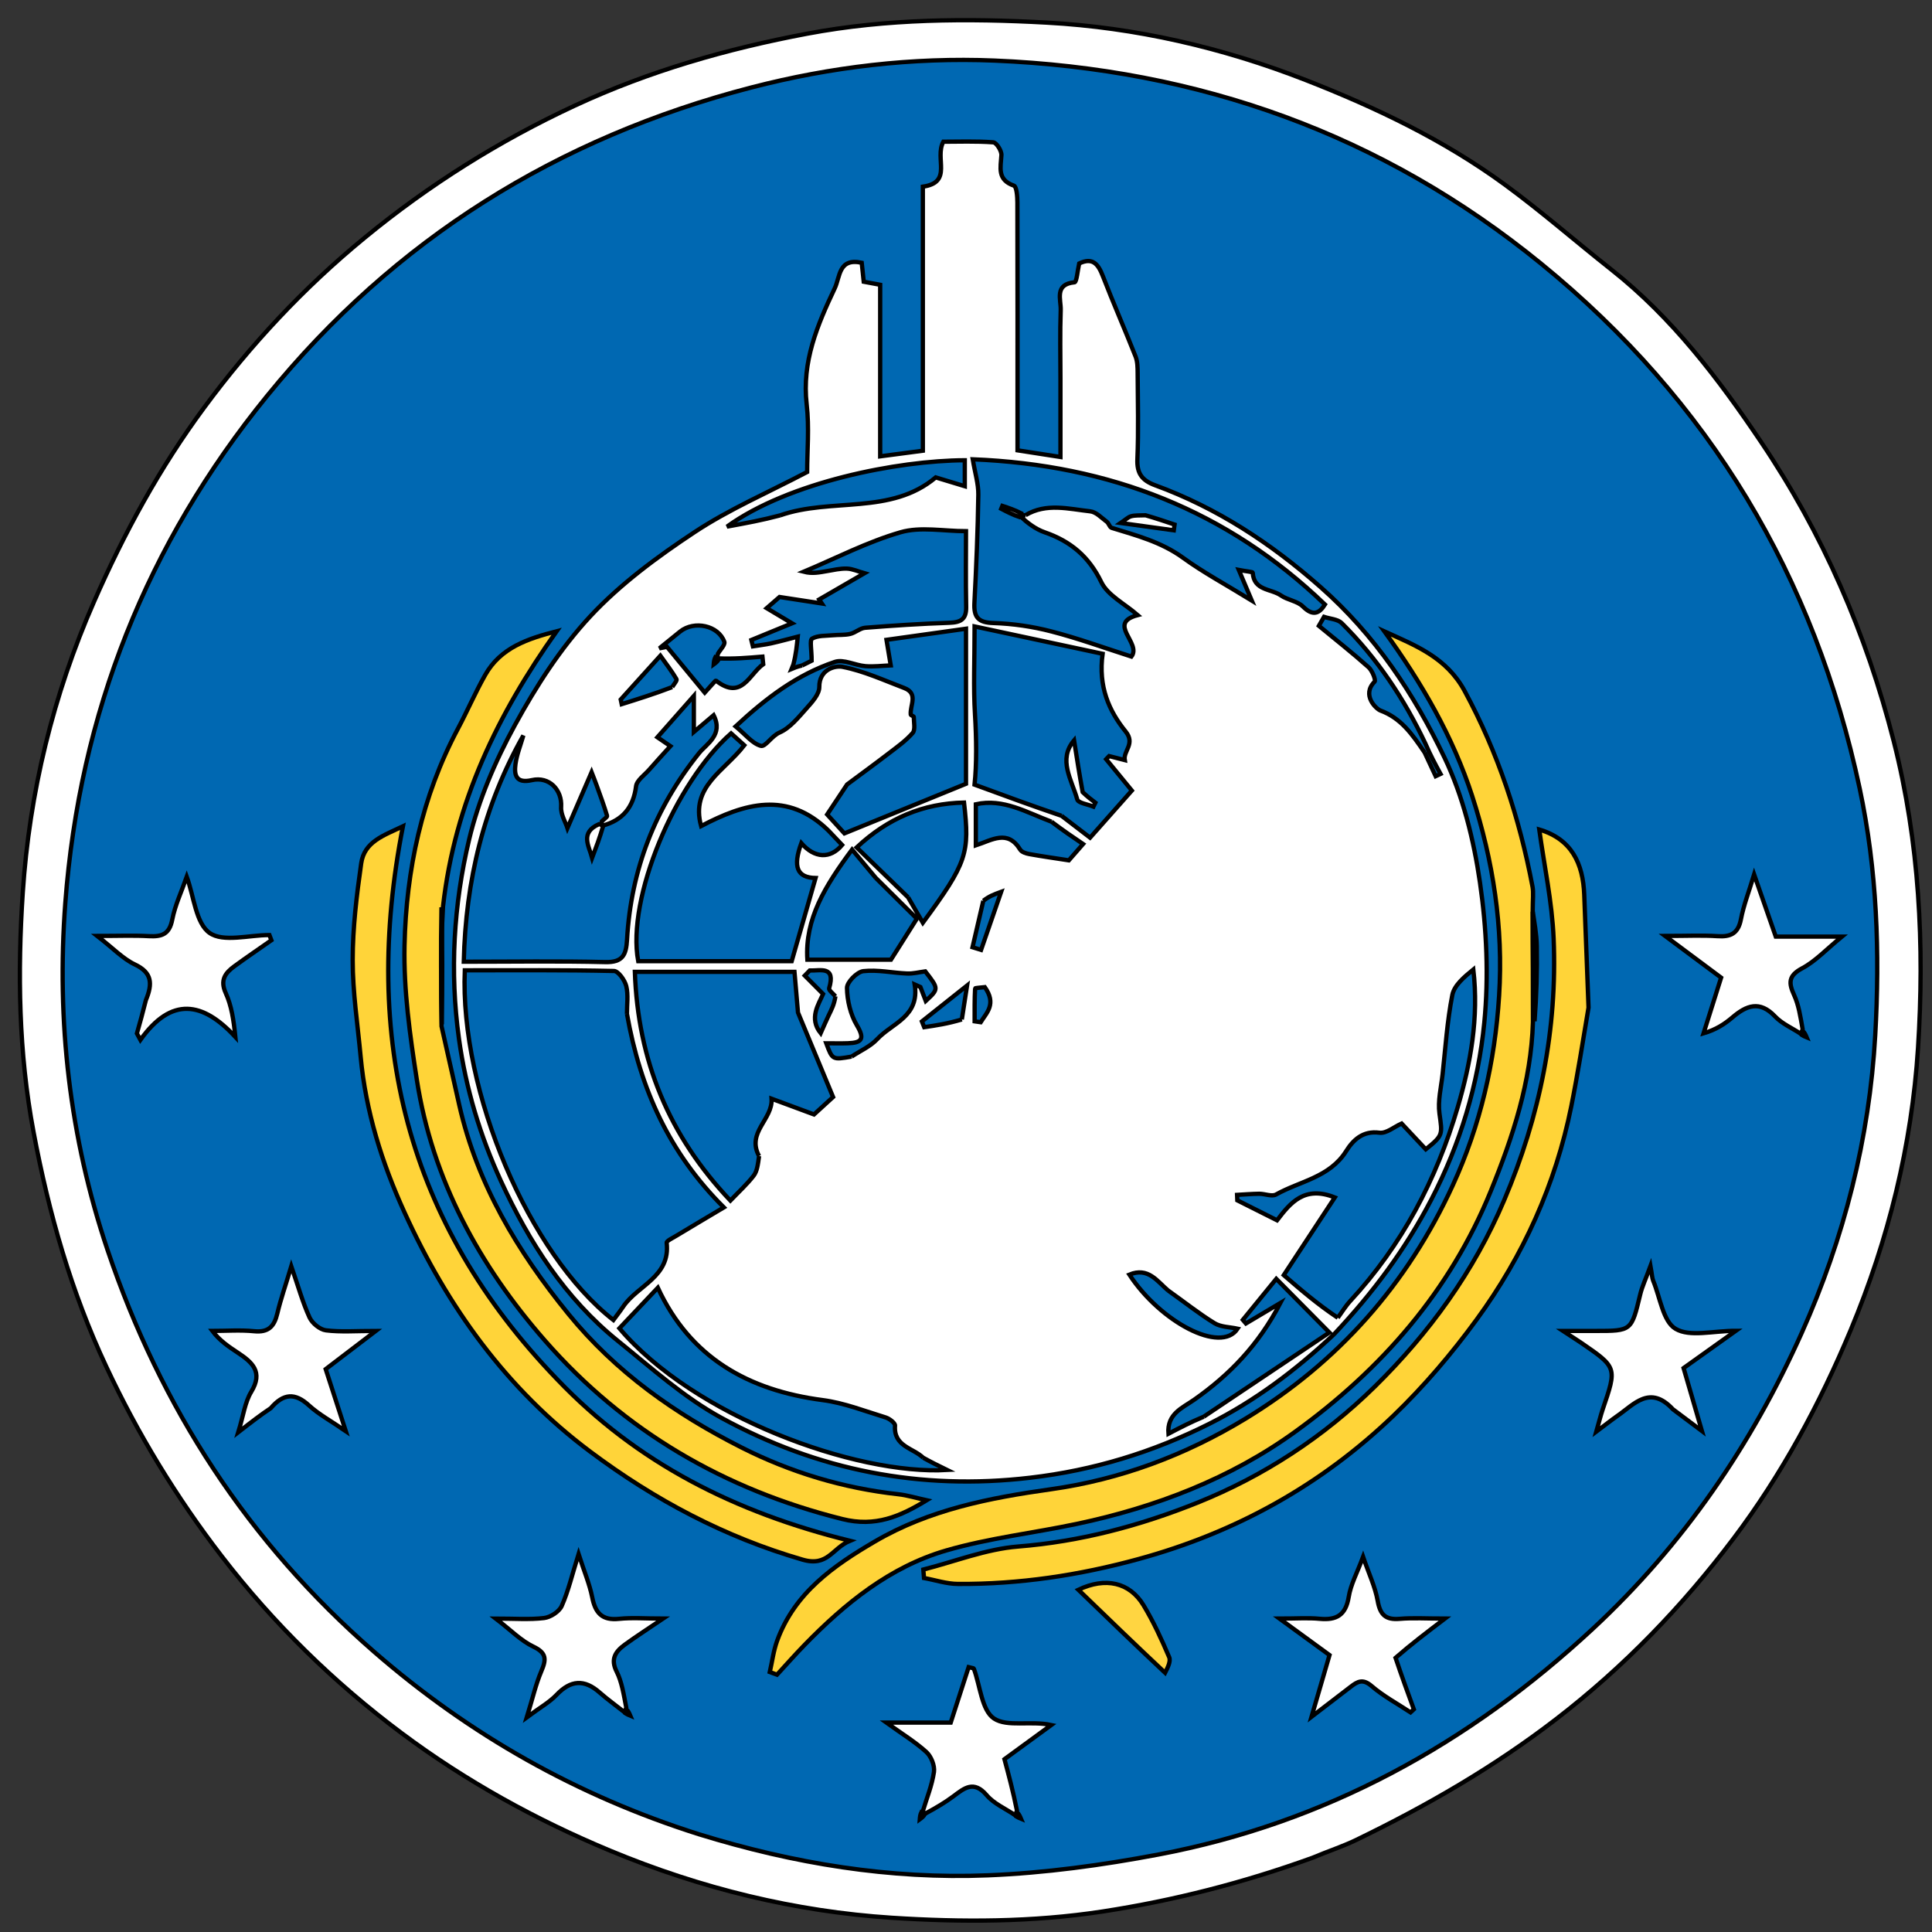 <svg id="vector" xmlns="http://www.w3.org/2000/svg" width="200" height="200" viewBox="0 0 450 450"><rect x="0" y="0" width="450" height="450" fill="#333333" stroke="none"/><g id="g_0"><path fill="#FFFFFF" d="M305.69,432.72C289.55,438.55 273.43,442.67 256.76,445.23C240.39,447.73 223.99,447.73 207.75,446.69C185.19,445.23 163.22,439.83 142.17,431.08C124.83,423.87 108.49,414.85 93.53,403.67C77.75,391.88 63.72,378.17 51.6,362.42C40.99,348.63 32.1,333.98 24.75,318.31C16.57,300.89 11.38,282.63 7.82,263.71C4.32,245.15 4.08,226.47 5.3,207.96C6.85,184.58 12.38,161.85 21.89,140.17C28.9,124.17 37.17,108.98 47.55,94.93C58.4,80.25 70.71,67.06 84.88,55.42C99.97,43.01 116.29,32.78 133.93,24.58C151.21,16.55 169.33,11.36 188.09,7.83C206.64,4.34 225.29,4.25 243.84,5.27C264.5,6.4 284.74,11.07 304.11,18.64C320.47,25.04 336.31,32.61 350.54,43.03C359.06,49.27 367.04,56.26 375.33,62.81C389.51,74 400.31,88.28 410.23,103.01C424.58,124.31 434.73,147.66 441.1,172.7C447.09,196.26 448.27,220.21 446.74,244.14C445.29,266.71 439.87,288.68 431.09,309.72C423.86,327.04 415,343.47 403.74,358.39C391.88,374.1 378.29,388.22 362.52,400.36C347.96,411.59 332.27,420.62 315.84,428.58C312.68,430.11 309.29,431.19 305.69,432.72z" stroke="#000000"/></g><g id="g_1"><path fill="#0068B2" d="M162.75,427.22C134.38,418.23 109.41,404.09 87.22,384.81C57.85,359.29 37.45,327.89 25.06,291.18C16.21,264.94 13.14,237.78 15.21,210.33C18.53,166.17 34.16,126.65 62.28,92.13C91.97,55.67 129.81,32.09 175.06,20.36C193.54,15.58 212.52,13.32 231.65,14.11C279.18,16.09 321.9,31.19 358.99,61.44C398.2,93.42 422.63,134.21 433.16,183.67C437.21,202.72 437.87,221.92 436.78,241.1C435.42,265.14 429.54,288.36 419.67,310.42C407.98,336.57 392.04,359.82 371.02,379.35C342.17,406.15 308.77,424.59 269.85,431.95C256.75,434.43 243.4,436.26 230.09,436.8C207.31,437.72 184.95,434.08 162.75,427.22z" stroke="#000000"/></g><g id="g_2"><path fill="#FFD439" d="M357.05,238.1C356.63,251.93 352.38,264.78 347.22,277.45C337.74,300.73 321.77,318.94 301.78,333.4C286.63,344.38 269.16,351.07 250.78,354.95C240.67,357.08 230.29,358.26 220.4,361.13C207.29,364.94 196.84,373.44 187.41,383.12C185.21,385.38 183.12,387.75 180.98,390.07C180.42,389.86 179.86,389.66 179.3,389.45C179.86,387 180.17,384.45 181.03,382.11C185.1,371 194.13,364.68 203.78,359.04C216.46,351.62 230.45,348.89 244.82,346.87C260.94,344.6 276.05,338.96 290.04,330.47C311.74,317.29 327.81,299.07 338.38,276.08C344.8,262.11 348.2,247.41 349.17,231.94C350.18,215.91 347.78,200.53 342.92,185.47C338.42,171.54 331.1,159 322.46,147.07C329.7,150.35 336.9,153.11 341.14,160.94C348.92,175.33 353.92,190.55 356.95,206.51C357.22,207.96 357,209.5 357,211.91C357.02,221.25 357.04,229.67 357.05,238.1z" stroke="#000000"/><path fill="#FFD438" d="M102.84,239.03C104.22,245.16 105.59,251.29 106.98,257.42C111.17,275.86 120.55,291.49 132.39,306.04C143.47,319.65 157.37,329.39 172.74,337.16C184.18,342.94 196.41,346.63 209.25,348.04C211.33,348.27 213.37,348.9 215.84,349.44C209.64,353.22 203.9,355.74 196.18,353.81C168.79,346.95 145.44,333.41 126.91,312.23C111.63,294.77 100.7,274.77 97.09,251.51C95.49,241.17 94,230.65 94.22,220.24C94.61,202.63 98.26,185.52 106.66,169.72C108.86,165.59 110.71,161.27 113.01,157.21C116.62,150.81 122.99,148.75 129.65,147.03C115.95,166.3 105.94,186.85 103.19,211.12C102.64,220.77 102.74,229.9 102.84,239.03z" stroke="#000000"/><path fill="#FFD438" d="M370,234.69C368.66,242.68 367.48,250.21 365.98,257.69C362.31,275.86 354.82,292.47 343.93,307.36C338.14,315.29 331.68,322.88 324.62,329.68C307.75,345.89 287.86,356.94 265.16,363.14C251.34,366.92 237.4,369.02 223.13,368.93C220.49,368.92 217.86,368.03 215.22,367.55C215.17,366.89 215.11,366.23 215.06,365.58C222.39,363.72 229.64,360.82 237.07,360.22C251.66,359.06 265.44,355.4 278.89,350.01C294.46,343.76 308.35,334.62 320.2,322.98C332.87,310.52 343.25,296.26 350.35,279.55C358.68,259.94 362.75,239.74 361.87,218.6C361.51,210.09 359.68,201.64 358.52,193.21C366.03,195.43 368.73,201.08 369,208.45C369.32,217.04 369.66,225.63 370,234.69z" stroke="#000000"/><path fill="#FFD439" d="M129.75,321.25C148.4,340.78 171.13,352.24 197.97,358.88C193.82,360.59 192.86,365 186.92,363.27C168.77,358 152.59,349.41 137.52,338.15C117.9,323.49 104.2,304.31 94.2,282.36C88.96,270.88 85.18,258.81 84,246.11C83.31,238.61 82.14,231.1 82.15,223.6C82.15,216.1 83.07,208.55 84.13,201.1C84.85,196.03 89.37,194.6 93.85,192.46C84.19,241.84 94.64,284.85 129.75,321.25z" stroke="#000000"/><path fill="#FFD541" d="M271.37,389.62C264.43,383.11 257.83,376.73 251.17,370.29C257.48,367.29 263.1,368.52 266.36,373.91C268.67,377.74 270.56,381.85 272.32,385.98C272.75,386.96 271.95,388.47 271.37,389.62z" stroke="#000000"/><path fill="#FFE071" d="M102.91,238.56C102.74,229.9 102.64,220.77 102.83,211.33C103.07,220.05 103.03,229.07 102.91,238.56z" stroke="#000000"/><path fill="#FFE072" d="M357.43,237.87C357.04,229.67 357.02,221.25 357.01,212.34C357.35,214.69 357.9,217.5 357.95,220.33C358.05,226.1 357.88,231.88 357.43,237.87z" stroke="#000000"/></g><g id="g_3"><path fill="#FFFFFF" d="M310.72,310.78C301.79,319.16 292.32,326.28 281.71,331.61C268.57,338.22 254.76,342.46 239.94,344.19C214.33,347.2 190.4,342.45 168.08,330.27C159.36,325.52 151.74,318.64 143.93,312.33C131.59,302.37 123.22,289.3 116.68,275.1C111.85,264.58 108.5,253.56 106.9,241.95C104.73,226.28 105.66,210.74 109.26,195.57C111.45,186.34 115.36,177.27 119.92,168.9C124.84,159.89 130.55,150.99 137.51,143.52C144.53,136 153.1,129.69 161.74,123.97C169.84,118.61 178.91,114.71 188,109.94C188,105.13 188.52,99.58 187.89,94.17C186.74,84.24 190.39,75.68 194.43,67.14C195.7,64.47 195.3,60.03 200.71,61.2C200.85,62.46 201,63.89 201.18,65.62C202.23,65.82 203.45,66.04 205.01,66.33C205.01,79.44 205.01,92.54 205.01,106.29C208.57,105.82 211.68,105.41 214.95,104.98C214.95,84.24 214.95,63.94 214.95,43.48C221.99,42.47 217.62,36.92 219.72,33.01C223.17,33.01 227.27,32.85 231.35,33.15C232.09,33.2 233.32,35.14 233.25,36.14C233.07,39.07 232.23,41.87 236.15,43.24C236.81,43.47 236.96,45.8 236.97,47.16C237.02,64.65 237,82.14 237,99.63C237,101.28 237,102.93 237,104.89C240.24,105.39 243.24,105.86 247,106.44C247,100.04 247,94.12 247,88.21C247,82.88 246.87,77.54 247.06,72.22C247.14,69.76 245.52,66.21 250.29,65.75C250.78,65.7 251.01,62.9 251.36,61.37C254.56,59.84 255.82,61.57 256.89,64.35C259.32,70.63 262.03,76.79 264.5,83.05C264.96,84.22 264.97,85.62 264.98,86.91C265.02,93.57 265.2,100.25 264.92,106.9C264.77,110.28 265.99,111.9 269.06,113.03C283.48,118.32 295.98,126.5 307.57,136.73C320.3,147.95 329.36,161.62 336.46,176.48C340.76,185.46 343.27,195.63 344.71,205.54C346.27,216.27 346.78,227.43 345.72,238.2C344.31,252.57 340.14,266.4 333.35,279.46C327.36,290.99 319.78,301.15 310.72,310.78M331.83,175.29C332.69,177.12 333.55,178.96 334.4,180.8C334.78,180.63 335.16,180.45 335.53,180.27C334.38,178.16 333.23,176.04 332,173.19C327.07,162.75 320.72,153.28 312.51,145.13C311.58,144.21 309.78,144.14 308.39,143.68C307.99,144.37 307.59,145.07 307.19,145.77C311.06,148.96 315.01,152.07 318.75,155.41C319.62,156.17 320.51,158.43 320.17,158.78C317.08,161.88 320.53,165.13 321.54,165.5C326.29,167.27 328.85,170.89 331.83,175.29M167.26,153.35C167.14,153.21 167.03,153.07 167.22,152.26C167.76,151.33 168.95,150.16 168.71,149.5C167.34,145.68 161.72,144.46 158.41,147.1C156.79,148.39 155.19,149.71 153.58,151.01C154.17,150.89 154.77,150.78 155.36,150.66C158.28,154.2 161.2,157.75 164.15,161.33C165.26,160.12 166.67,158.46 166.75,158.52C172.78,163.25 174.52,156.98 177.77,154.71C177.71,154.12 177.65,153.53 177.59,152.94C174.24,153.22 170.9,153.51 167.26,153.35M186.83,155C187.92,154.46 189.01,153.91 189.05,153.89C189.05,151.32 188.56,149.1 189.15,148.75C190.48,147.98 192.34,148.12 194,147.96C195.34,147.83 196.74,147.96 198.04,147.65C199.24,147.37 200.32,146.32 201.5,146.22C208.02,145.71 214.56,145.27 221.1,145.06C223.77,144.97 225.09,144.27 225.04,141.36C224.91,135.04 225,128.72 225,123.72C219.76,123.72 214.41,122.63 209.77,123.97C202.01,126.21 194.7,130.02 187.2,133.17C189.21,133.69 190.9,133.31 192.6,133.02C194.15,132.76 195.74,132.38 197.29,132.44C198.61,132.5 199.9,133.11 201.35,133.52C197.25,135.9 194.02,137.76 190.8,139.63C191,139.94 191.2,140.25 191.41,140.56C188.31,140.08 185.22,139.61 181.57,139.05C181.15,139.41 180.03,140.38 178.58,141.65C180.7,142.92 182.38,143.93 184.48,145.18C181.05,146.59 178.03,147.83 175,149.07C175.12,149.56 175.25,150.05 175.37,150.54C176.77,150.31 178.19,150.16 179.57,149.86C181.66,149.39 183.73,148.82 185.81,148.29C185.61,150.33 185.42,152.38 184.78,154.8C184.65,155.14 184.52,155.47 184.38,155.81C184.95,155.57 185.51,155.32 186.83,155M238.87,119.99C243.73,117.09 248.91,118.55 253.95,119.1C255.31,119.25 256.56,120.62 257.79,121.53C258.27,121.88 258.45,122.81 258.93,122.95C264.69,124.72 270.47,126.23 275.53,129.9C280.24,133.32 285.41,136.1 291.56,139.88C290.18,136.62 289.49,135 288.54,132.75C290.31,133.09 291.78,133.2 291.79,133.38C292.02,137.61 296.07,137.1 298.35,138.69C299.9,139.77 302.17,139.99 303.46,141.26C305.86,143.65 307.32,142.83 308.61,140.8C285.88,118.94 258.54,108.27 226.57,106.98C227.1,110.17 227.91,112.7 227.87,115.22C227.75,123.61 227.4,132.01 226.96,140.39C226.78,143.78 227.84,145.02 231.43,145.12C235.92,145.26 240.48,145.93 244.84,147.06C251.14,148.68 257.28,150.93 263.53,152.93C265.97,149.78 257.7,145.19 265,143.27C261.91,140.59 258.01,138.67 256.51,135.58C253.61,129.6 249.36,126.07 243.32,123.98C241.16,123.23 239.25,121.74 237.67,120.27C237.8,120.15 237.94,120.04 238.87,119.99M140.28,192.33C140.16,192.19 140.04,192.06 140.2,191.28C140.62,190.85 141.48,190.3 141.4,190.02C140.69,187.65 139.83,185.32 138.99,182.99C138.65,182.02 138.26,181.07 137.79,179.86C135.83,184.4 134.1,188.39 132.17,192.87C131.73,191.52 130.58,189.69 130.7,187.95C130.95,183.99 127.95,180.78 123.87,181.71C120.2,182.54 119.71,180.54 120.07,177.94C120.38,175.69 121.27,173.52 121.9,171.31C112.68,187.61 108.46,205.15 108.02,224C119.37,224 130.18,223.82 140.98,224.09C145.12,224.2 145.85,222.31 146.05,218.86C146.97,202.59 152.58,188.16 162.84,175.4C164.57,173.25 168.54,171.17 166.22,166.59C164.73,167.86 163.54,168.86 161.61,170.49C161.61,167.12 161.61,164.58 161.61,162.1C158.64,165.47 155.92,168.56 153.12,171.72C154,172.32 154.91,172.94 156.15,173.79C154.47,175.64 152.82,177.44 151.22,179.27C150.12,180.53 148.33,181.74 148.15,183.14C147.54,188.01 145.05,191.07 140.28,192.33M146.03,236.14C146.02,233.98 146.37,231.73 145.87,229.69C145.53,228.31 144.02,226.18 143,226.16C131.41,225.91 119.82,226 108.26,226C107.09,254.26 123.24,292.16 142.87,307.46C143.6,306.47 144.42,305.43 145.16,304.33C148.5,299.38 156.19,297.4 155.28,289.47C155.23,289.02 156.69,288.35 157.49,287.86C161.08,285.69 164.69,283.56 168.6,281.23C155.94,268.61 149.15,253.78 146.03,236.14M176.8,269.27C173.82,263.72 180.03,260.77 179.71,255.91C183.46,257.3 186.41,258.39 189.6,259.58C190.89,258.4 192.57,256.86 194.04,255.52C191.04,248.3 188.24,241.54 185.87,235.85C185.55,232.08 185.29,229.07 185.05,226.36C172.14,226.36 160.1,226.36 147.87,226.36C148.58,247.04 155.79,264.52 170.12,279.64C172.19,277.48 174.04,275.8 175.54,273.85C176.34,272.81 176.53,271.3 176.8,269.27M193,193.5C183.4,184.06 173.27,187.18 163.3,192.41C160.77,183.15 168.72,179.63 173.36,173.59C172.36,172.69 171.31,171.74 170.28,170.81C157.28,182.27 145.91,209.21 148.65,223.88C160.6,223.88 172.56,223.88 184.4,223.88C186.28,217.33 188.11,210.93 189.96,204.51C185.62,204.41 184.64,201.9 186.64,196.39C189.71,199.9 193.34,200.15 196.15,196.81C195.29,195.89 194.4,194.95 193,193.5M247.26,190.02C249.55,191.78 251.85,193.54 253.9,195.11C257.41,191.16 260.63,187.53 263.63,184.14C262.12,182.3 259.88,179.57 257.64,176.83C257.87,176.59 258.11,176.35 258.34,176.11C259.56,176.42 260.77,176.73 261.98,177.04C261.61,174.86 264.5,173.25 262.18,170.38C258.31,165.6 255.77,159.92 256.82,152.28C247.18,150.22 237.4,148.13 227,145.91C227,153.75 226.7,160.07 227.09,166.34C227.44,172.17 227.5,177.97 226.99,182.76C233.97,185.33 240.24,187.64 247.26,190.02M311.6,306.93C312.56,305.63 313.4,304.22 314.49,303.04C326.53,290.03 334.57,274.79 339.53,257.89C342.55,247.59 344.46,237.07 343.17,225.81C341.07,227.53 338.73,229.46 338.27,231.77C337.08,237.82 336.68,244.03 336.01,250.19C335.67,253.25 334.87,256.4 335.28,259.37C335.94,264.24 336.2,264.42 332.09,267.69C330.12,265.59 328.14,263.49 326.46,261.69C324.75,262.45 322.91,264.05 321.3,263.83C317.39,263.31 315.13,265.59 313.54,268.13C309.68,274.25 302.78,275.1 297.22,278.22C296.25,278.76 294.62,278.05 293.3,278.05C291.58,278.07 289.86,278.22 288.14,278.31C288.16,278.74 288.17,279.16 288.19,279.58C291.17,281.07 294.15,282.57 297.45,284.23C300.56,280.16 303.83,276.09 310.9,278.91C306.95,284.91 303.12,290.74 299.01,297C302.85,300.31 306.95,303.85 311.6,306.93M225,155.54C225,152.76 225,149.98 225,146.44C218.24,147.38 212.12,148.24 206.48,149.03C206.89,151.51 207.18,153.25 207.47,154.98C205.5,155.06 203.51,155.32 201.56,155.16C199.16,154.96 196.48,153.49 194.45,154.17C185.64,157.12 178.39,162.64 171.34,169.19C173.61,171.06 175.18,173.14 177.19,173.72C178.29,174.04 179.66,171.46 181.58,170.62C184.04,169.54 185.98,167.07 187.88,164.96C189.16,163.53 190.84,161.68 190.83,160.03C190.79,155.9 194.51,154.98 196.24,155.32C201.17,156.28 205.87,158.45 210.61,160.25C213.99,161.54 211.91,164.3 212.13,166.44C212.15,166.64 212.84,166.8 212.84,166.98C212.84,168.26 213.24,169.95 212.58,170.72C211,172.54 208.96,173.98 207.03,175.46C203.67,178.04 200.24,180.53 197.3,182.72C195.65,185.21 194.14,187.49 192.66,189.71C194.13,191.32 195.91,193.26 196.68,194.11C206.52,190.09 215.6,186.39 225,182.56C225,174.42 225,165.48 225,155.54M215.03,339.53C212.64,337.24 208.11,336.89 208.47,332.05C208.51,331.46 207.18,330.43 206.32,330.16C201.46,328.68 196.62,326.76 191.63,326.11C174.3,323.84 160.78,316.26 153.22,299.94C150.12,303.21 147.21,306.29 144.27,309.39C161.57,329.83 199.22,343.62 220.6,342.39C218.41,341.32 217.03,340.64 215.03,339.53M203.99,204.49C202.21,202.36 200.43,200.22 198.47,197.88C192.16,206.39 187.45,214.04 188.05,223.53C195.34,223.53 202.1,223.53 207.52,223.53C209.75,219.99 211.62,217.04 213.56,213.97C210.65,211.08 207.57,208.04 203.99,204.49M211.52,209.01C212.6,210.88 213.68,212.75 214.95,214.93C225.31,200.83 225.87,198.76 224.54,186.93C215.05,187.14 206.91,190.5 199.53,197.38C203.42,201.15 207.22,204.83 211.52,209.01M280.38,329.97C290.09,323.47 299.79,316.97 309.64,310.37C304.94,305.63 301.21,301.85 297.27,297.87C294.64,301.09 292.06,304.26 289.48,307.42C289.72,307.7 289.96,307.98 290.2,308.26C292.65,306.81 295.1,305.35 298.23,303.49C293.11,313.33 286.32,320.28 278.15,326.02C275.45,327.92 271.78,329.27 272.15,333.95C274.8,332.56 277.21,331.3 280.38,329.97M181.71,120.04C193.58,115.87 207.5,120.01 217.95,111.2C220.26,111.9 222.37,112.54 224.72,113.25C224.72,110.98 224.72,109.09 224.72,107.2C209.13,107.27 183.76,112.24 169.33,122.66C174.03,121.79 177.51,121.16 181.71,120.04M198.35,246.1C200.37,244.76 202.73,243.74 204.33,242.02C207.82,238.28 214.24,236.81 213.05,229.31C213.49,229.51 213.94,229.71 214.38,229.9C214.78,230.95 215.19,231.99 215.63,233.14C218.67,230.32 218.67,230.32 215.51,226.25C214.05,226.44 212.67,226.81 211.3,226.75C207.88,226.61 204.42,225.82 201.08,226.2C199.61,226.37 197.25,228.77 197.28,230.12C197.33,233.06 198.09,236.31 199.59,238.82C201.5,242.03 200.71,242.88 197.49,242.99C195.83,243.05 194.16,243 192.45,243C193.89,246.88 193.89,246.88 198.35,246.1M244.91,191.39C239.16,189.26 233.68,185.89 227.29,187.33C227.29,190.73 227.29,193.78 227.29,196.9C231.07,195.68 234.69,193.12 237.62,197.89C237.97,198.47 238.98,198.79 239.74,198.93C242.65,199.46 245.59,199.87 248.95,200.39C249.65,199.58 250.85,198.22 252.27,196.59C249.9,194.99 247.67,193.47 244.91,191.39M272.05,300.56C269.52,298.42 267.45,295.08 263.05,296.88C270.23,307.86 284.34,315.4 288.26,309.48C286.43,309.08 284.36,309.11 282.87,308.19C279.33,306.02 276.06,303.41 272.05,300.56M156.57,160.04C156.93,159.41 157.76,158.5 157.57,158.19C156.5,156.36 155.19,154.68 153.81,152.73C150.02,156.92 147.3,159.93 144.58,162.93C144.66,163.29 144.74,163.65 144.81,164.01C148.54,162.84 152.26,161.68 156.57,160.04M224.03,237.45C224.43,234.83 224.84,232.21 225.25,229.55C221.39,232.62 218.06,235.26 214.73,237.91C214.91,238.36 215.08,238.81 215.26,239.25C217.98,238.85 220.7,238.45 224.03,237.45M194.58,232.06C194.07,231.43 192.99,230.64 193.12,230.2C194.69,224.89 191.14,226.13 188.6,226.05C188.21,226.45 187.83,226.85 187.45,227.24C188.76,228.56 190.06,229.87 191.71,231.52C190.68,233.91 188.36,237.17 191.15,240.65C191.86,239.06 192.42,237.73 193.04,236.44C193.65,235.18 194.32,233.95 194.58,232.06M229.03,209.81C228.19,213.42 227.36,217.03 226.52,220.63C227.19,220.84 227.85,221.05 228.51,221.25C229.99,216.97 231.47,212.68 233.19,207.72C231.45,208.36 230.44,208.73 229.03,209.81M229.39,229.93C228.6,230.03 227.12,230.09 227.12,230.23C226.98,232.78 227.01,235.34 227.01,237.89C227.48,237.96 227.95,238.02 228.42,238.09C229.83,235.83 232.14,233.86 229.39,229.93z" stroke="#000000"/><path fill="#FFFFFF" d="M33.98,232.95C35.57,229.11 35.43,226.55 31.41,224.64C28.64,223.33 26.4,220.92 22.64,218C27.63,218 31.17,217.85 34.7,218.05C37.69,218.21 39.47,217.6 40.12,214.19C40.78,210.81 42.31,207.6 43.5,204.22C45.18,208.83 45.61,215.05 48.82,217.3C52,219.54 57.99,217.79 62.75,217.79C62.9,218.2 63.06,218.6 63.21,219C60.33,221.02 57.42,222.99 54.59,225.06C52.45,226.62 51.21,228.29 52.58,231.31C53.91,234.23 54.42,237.52 54.82,241.52C47.2,233.28 39.94,232.07 32.7,242.21C32.43,241.71 32.16,241.21 31.89,240.71C32.58,238.26 33.27,235.81 33.98,232.95z" stroke="#000000"/><path fill="#FFFFFF" d="M419.42,240.78C417.41,239.45 415.06,238.45 413.45,236.75C409.86,232.96 406.79,234.17 403.49,236.99C401.68,238.53 399.67,239.84 396.79,240.68C398.14,236.38 399.5,232.09 400.88,227.71C397.03,224.84 393.08,221.9 387.84,218C392.92,218 396.48,217.82 400.01,218.05C403.08,218.26 404.85,217.45 405.49,214.14C406.12,210.86 407.35,207.71 408.57,203.69C410.35,208.81 411.93,213.33 413.61,218.15C418.31,218.15 423.05,218.15 429.02,218.15C425.36,221.15 422.85,223.89 419.76,225.53C416.53,227.26 416.58,228.93 417.89,231.79C418.94,234.08 419.33,236.67 419.87,239.73C419.63,240.48 419.52,240.63 419.42,240.78z" stroke="#000000"/><path fill="#FFFFFF" d="M63.05,328C60.62,329.62 58.57,331.21 55.5,333.59C56.69,329.71 57.04,326.62 58.51,324.2C61.37,319.51 58.72,317.27 55.33,315.03C53.26,313.66 51.19,312.29 49.46,310C52.71,310 55.99,309.75 59.21,310.07C62.54,310.4 63.88,308.93 64.59,305.95C65.39,302.58 66.54,299.3 67.85,294.94C69.45,299.58 70.49,303.34 72.09,306.85C72.7,308.2 74.5,309.68 75.91,309.86C79.36,310.29 82.89,310 87.53,310C83.23,313.28 79.66,316 75.86,318.9C77.29,323.33 78.76,327.85 80.54,333.34C77.09,330.97 74.27,329.45 71.98,327.36C68.7,324.35 66.04,324.52 63.05,328z" stroke="#000000"/><path fill="#FFFFFF" d="M389.65,328.24C384.31,322.49 380.65,327.06 376.75,329.76C375.3,330.78 373.9,331.89 371.81,333.45C372.45,331.21 372.81,329.72 373.3,328.27C376.64,318.51 376.66,318.51 368.24,312.74C367.25,312.07 366.24,311.43 364.06,310C367.52,310 369.59,310 371.66,310C380.04,310 380,309.99 382.04,301.5C382.47,299.69 383.29,297.98 384.43,294.89C384.8,296.96 384.8,297.67 385.05,298.28C386.68,302.19 387.34,307.78 390.28,309.51C393.6,311.48 398.97,309.97 404.31,309.97C399.88,313.13 396.07,315.84 392.14,318.65C393.46,323.17 394.82,327.86 396.41,333.31C393.79,331.34 391.88,329.9 389.65,328.24z" stroke="#000000"/><path fill="#FFFFFF" d="M236.42,422.78C234.19,421.26 231.5,420.12 229.81,418.13C226.81,414.61 224.62,416.47 222.05,418.4C220.15,419.82 218.1,421.03 215.68,422.34C215.14,422.21 215.03,422.07 214.92,421.93C215.84,418.87 217.08,415.85 217.54,412.72C217.75,411.26 216.89,409.1 215.77,408.08C213.18,405.73 210.14,403.88 206.46,401.23C212.06,401.23 216.75,401.23 221.44,401.23C222.92,396.67 224.27,392.48 225.61,388.32C226.4,388.53 226.77,388.53 226.82,388.65C228.31,392.68 228.67,398.4 231.54,400.29C234.63,402.32 240.08,400.75 244.86,401.79C241.3,404.39 237.74,406.98 233.96,409.75C234.95,413.45 235.98,417.28 236.87,421.73C236.63,422.48 236.52,422.63 236.42,422.78z" stroke="#000000"/><path fill="#FFFFFF" d="M325.05,386.14C326.48,390.4 327.9,394.27 329.31,398.13C329.05,398.37 328.8,398.6 328.54,398.84C325.48,396.82 322.2,395.06 319.45,392.69C317.45,390.97 316.21,391.64 314.64,392.85C311.96,394.92 309.27,396.97 305.48,399.87C307.12,394.24 308.39,389.9 309.67,385.5C306.21,382.98 302.72,380.44 298.01,377C302.01,377 304.72,376.79 307.38,377.05C311.32,377.42 313.45,376.18 314.14,371.97C314.61,369.04 316.13,366.28 317.49,362.62C318.82,366.51 320.31,369.61 320.89,372.88C321.46,376.1 322.72,377.34 326,377.06C329.13,376.79 332.29,377 336.55,377C332.22,380.29 328.63,383.02 325.05,386.14z" stroke="#000000"/><path fill="#FFFFFF" d="M145.42,398.78C143.5,397.26 141.51,395.84 139.68,394.23C136.1,391.07 132.93,391.29 129.62,394.77C127.99,396.49 125.81,397.69 122.7,400C124.06,395.58 124.79,392.3 126.09,389.26C127.25,386.54 127.36,385.01 124.21,383.52C121.35,382.16 119.02,379.72 115.47,377C119.81,377 123.31,377.28 126.73,376.87C128.23,376.69 130.25,375.38 130.84,374.05C132.37,370.6 133.24,366.85 134.76,361.97C136.07,366.03 137.32,368.96 137.93,372.01C138.65,375.67 140.2,377.48 144.19,377.06C147.26,376.74 150.38,377 154.45,377C150.95,379.38 148.18,381.14 145.54,383.07C143.41,384.63 142.12,386.37 143.63,389.36C144.83,391.74 145.24,394.52 145.87,397.73C145.63,398.48 145.52,398.63 145.42,398.78z" stroke="#000000"/><path fill="#FFFFFF" d="M419.91,240.13C420.32,240.49 420.57,241.05 420.81,241.62C420.47,241.48 420.14,241.35 419.61,241C419.52,240.63 419.63,240.48 419.91,240.13z" stroke="#000000"/><path fill="#FFFFFF" d="M145.91,398.13C146.32,398.49 146.57,399.05 146.81,399.62C146.47,399.48 146.14,399.35 145.61,399C145.52,398.63 145.63,398.48 145.91,398.13z" stroke="#000000"/><path fill="#FFFFFF" d="M215.41,422.57C215.11,423.11 214.68,423.42 214.24,423.74C214.28,423.2 214.32,422.66 214.64,422.02C215.03,422.07 215.14,422.21 215.41,422.57z" stroke="#000000"/><path fill="#FFFFFF" d="M236.91,422.13C237.32,422.49 237.57,423.05 237.81,423.62C237.47,423.48 237.14,423.35 236.61,423C236.52,422.63 236.63,422.48 236.91,422.13z" stroke="#000000"/><path fill="#FFFFFF" d="M140.44,192.55C139.7,195.11 138.81,197.46 137.92,199.81C137.12,196.95 135.08,193.92 139.52,191.96C140.04,192.06 140.16,192.19 140.44,192.55z" stroke="#000000"/><path fill="#FFFFFF" d="M266.82,120.02C269.35,120.75 271.46,121.47 273.58,122.18C273.52,122.63 273.46,123.07 273.4,123.52C269.5,122.98 265.6,122.44 261.04,121.81C262.12,121.09 262.72,120.45 263.45,120.25C264.38,119.99 265.41,120.07 266.82,120.02z" stroke="#000000"/><path fill="#FFFFFF" d="M237.45,120.43C235.89,119.9 234.54,119.2 233.2,118.5C233.29,118.28 233.38,118.05 233.47,117.83C234.91,118.3 236.34,118.78 237.93,119.59C237.94,120.04 237.8,120.15 237.45,120.43z" stroke="#000000"/><path fill="#FFFFFF" d="M252.17,184.5C253.26,185.55 254.2,186.25 255.13,186.96C254.98,187.26 254.83,187.57 254.68,187.88C253.37,187.34 251.14,187.05 250.91,186.2C249.64,181.64 246.36,176.96 250.17,172.44C250.77,176.28 251.39,180.21 252.17,184.5z" stroke="#000000"/><path fill="#FFFFFF" d="M167.41,153.57C167.11,154.11 166.68,154.42 166.24,154.74C166.28,154.2 166.32,153.66 166.64,153.02C167.03,153.07 167.14,153.21 167.41,153.57z" stroke="#000000"/></g></svg>